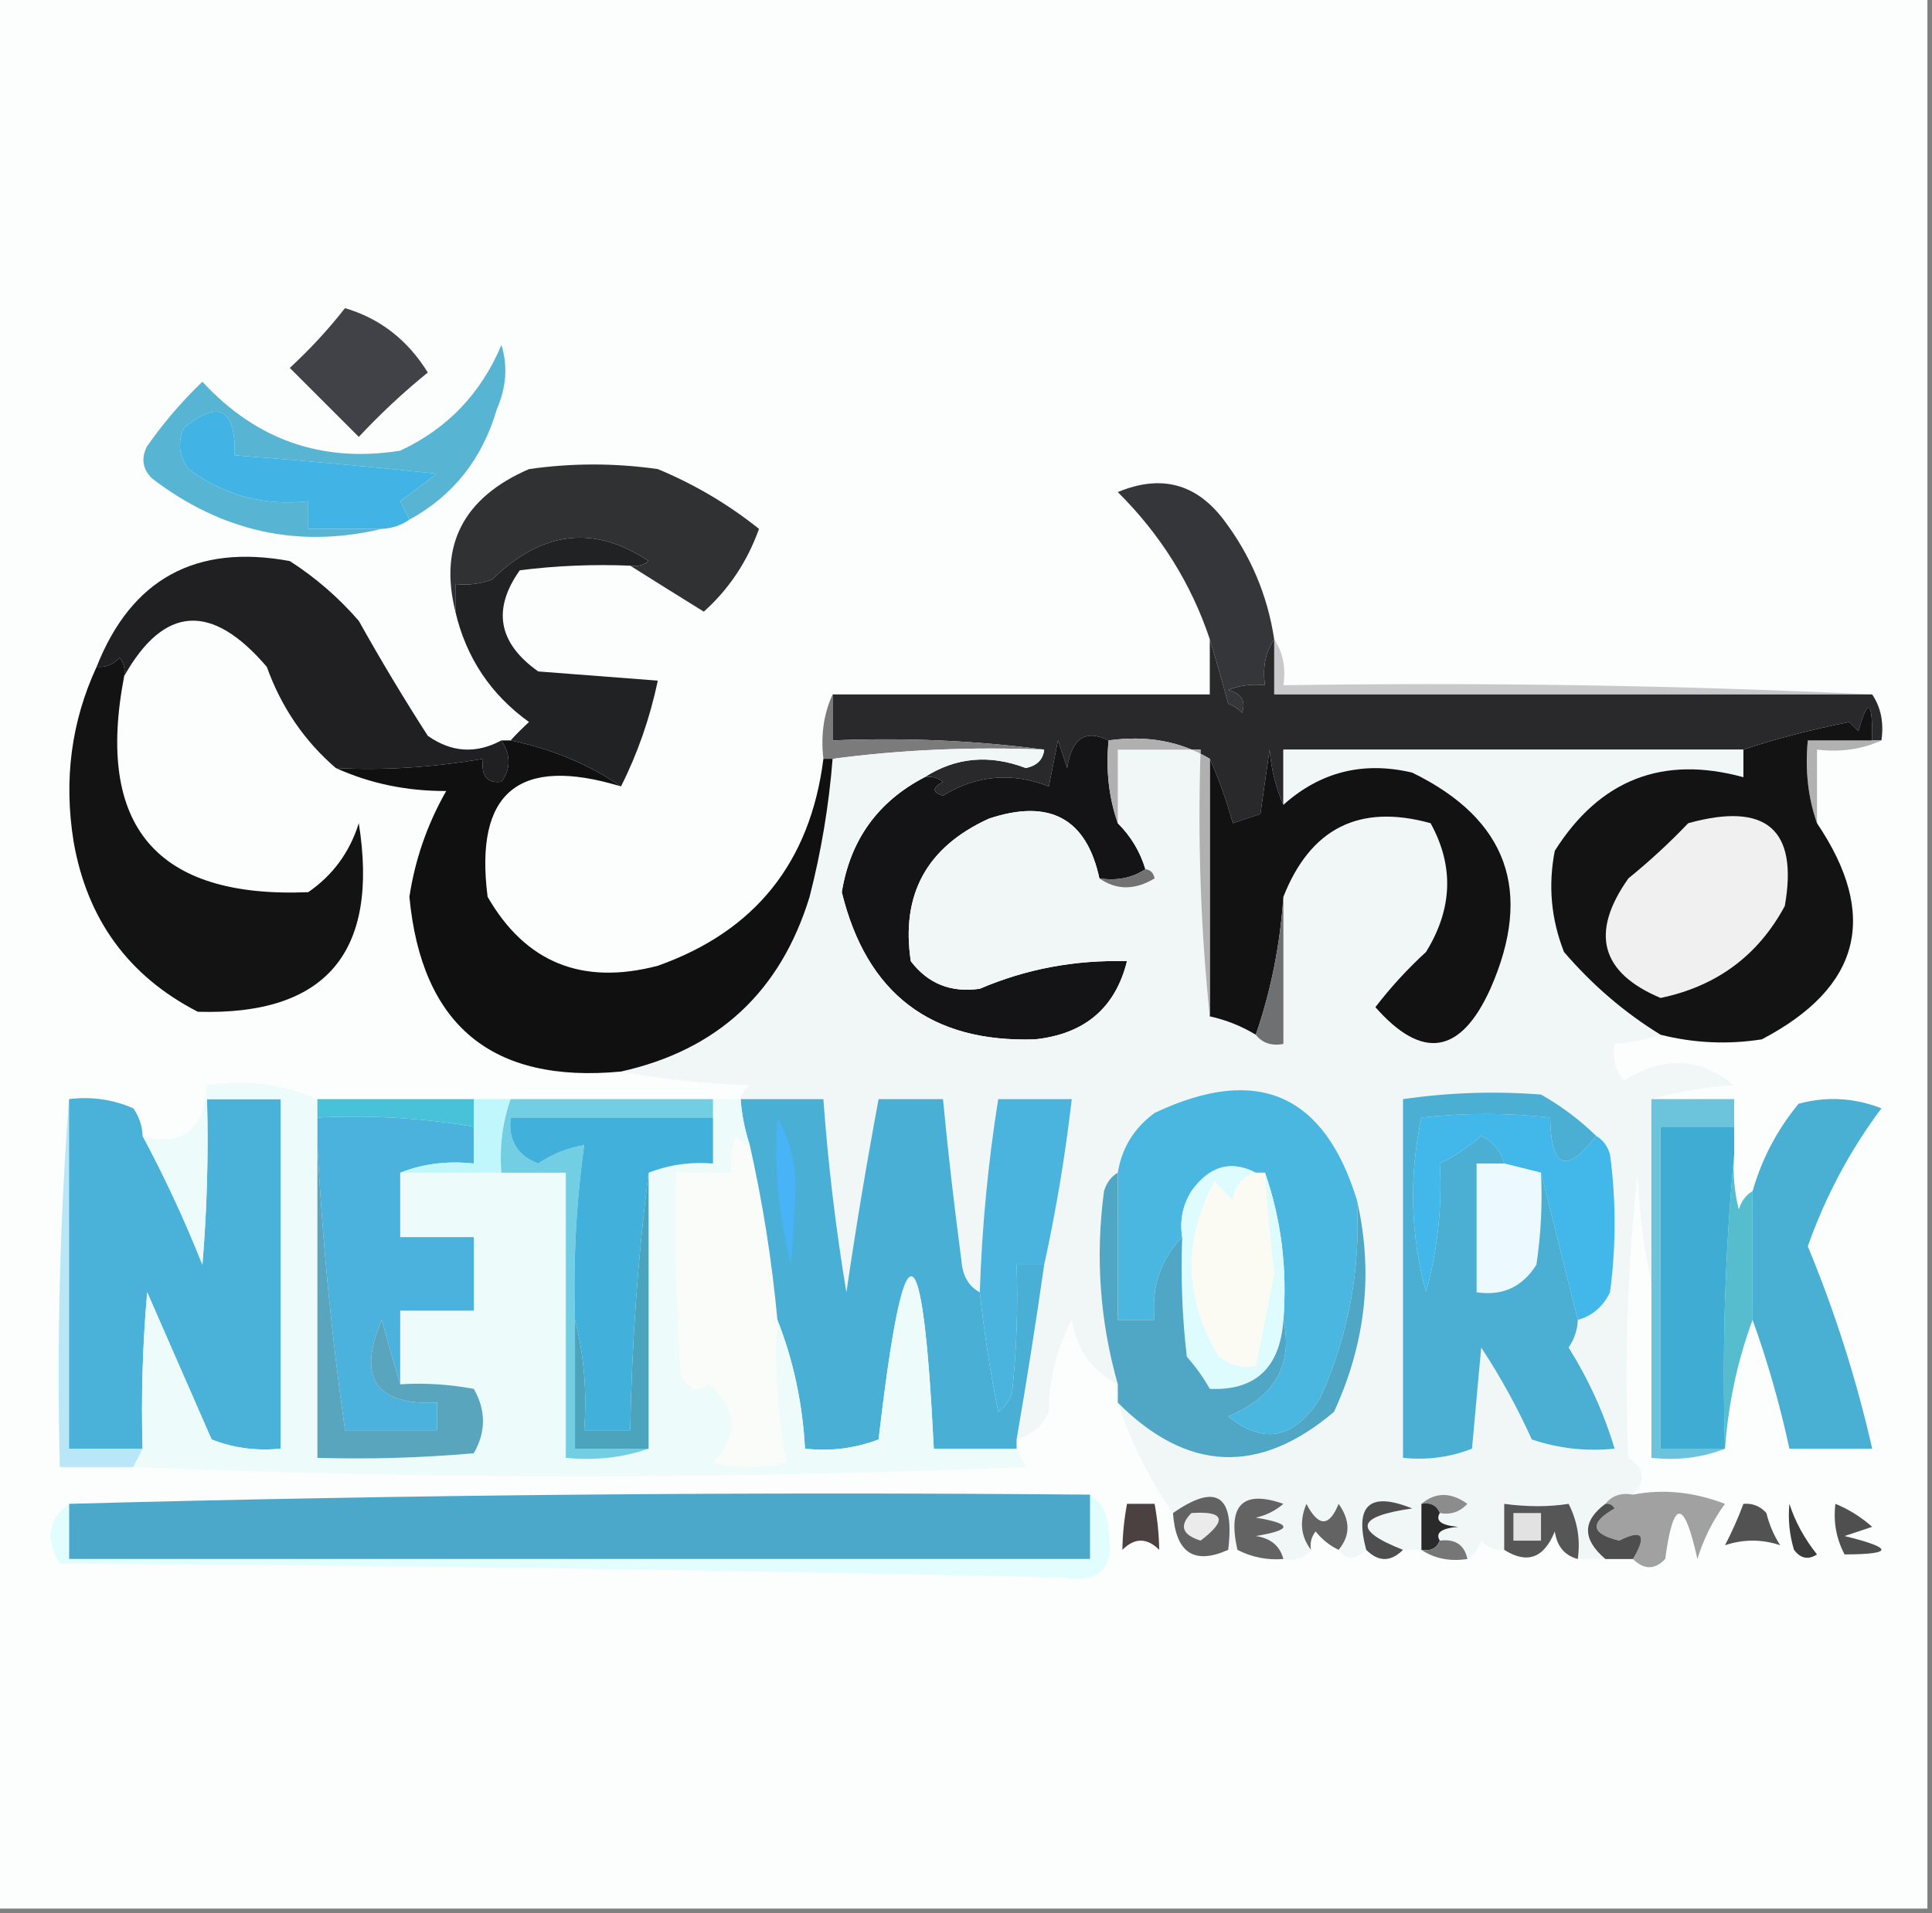 <svg xmlns="http://www.w3.org/2000/svg" version="1.1" width="210px" height="208px" style="shape-rendering:geometricPrecision; text-rendering:geometricPrecision; image-rendering:optimizeQuality; fill-rule:evenodd; clip-rule:evenodd" xmlns:xlink="http://www.w3.org/1999/xlink">
<rect width="100%" height="100%" fill="#808080" stroke="none"/>
<g><path style="opacity:1" fill="#fcfdfd" d="M -0.5,-0.5 C 69.5,-0.5 139.5,-0.5 209.5,-0.5C 209.5,68.833 209.5,138.167 209.5,207.5C 139.5,207.5 69.5,207.5 -0.5,207.5C -0.5,138.167 -0.5,68.833 -0.5,-0.5 Z"/></g>
<g><path style="opacity:1" fill="#414148" d="M 37.5,33.5 C 41.313,34.63 44.313,36.963 46.5,40.5C 43.849,42.65 41.349,44.983 39,47.5C 36.5,45 34,42.5 31.5,40C 33.706,37.963 35.706,35.797 37.5,33.5 Z"/></g>
<g><path style="opacity:1" fill="#57b5d3" d="M 44.5,56.5 C 44.196,55.85 43.863,55.184 43.5,54.5C 44.833,53.5 46.167,52.5 47.5,51.5C 40.159,50.728 32.825,50.062 25.5,49.5C 25.64,44.426 23.806,43.426 20,46.5C 19.28,48.112 19.446,49.612 20.5,51C 24.343,53.862 28.676,55.029 33.5,54.5C 33.5,55.5 33.5,56.5 33.5,57.5C 36.167,57.5 38.833,57.5 41.5,57.5C 32.445,59.657 24.111,57.824 16.5,52C 15.483,50.95 15.316,49.784 16,48.5C 17.763,45.98 19.763,43.647 22,41.5C 27.853,47.846 35.019,50.346 43.5,49C 48.623,46.609 52.29,42.776 54.5,37.5C 55.206,39.766 55.039,42.099 54,44.5C 52.429,49.889 49.263,53.889 44.5,56.5 Z"/></g>
<g><path style="opacity:1" fill="#42b3e5" d="M 44.5,56.5 C 43.609,57.11 42.609,57.443 41.5,57.5C 38.833,57.5 36.167,57.5 33.5,57.5C 33.5,56.5 33.5,55.5 33.5,54.5C 28.676,55.029 24.343,53.862 20.5,51C 19.446,49.612 19.28,48.112 20,46.5C 23.806,43.426 25.64,44.426 25.5,49.5C 32.825,50.062 40.159,50.728 47.5,51.5C 46.167,52.5 44.833,53.5 43.5,54.5C 43.863,55.184 44.196,55.85 44.5,56.5 Z"/></g>
<g><path style="opacity:1" fill="#303133" d="M 68.5,61.5 C 69.239,61.631 69.906,61.464 70.5,61C 64.574,57.039 58.908,57.706 53.5,63C 52.207,63.49 50.873,63.657 49.5,63.5C 49.5,64.5 49.5,65.5 49.5,66.5C 47.701,59.267 50.368,54.1 57.5,51C 62.167,50.333 66.833,50.333 71.5,51C 75.5,52.664 79.166,54.831 82.5,57.5C 81.231,61.054 79.231,64.054 76.5,66.5C 73.769,64.808 71.103,63.142 68.5,61.5 Z"/></g>
<g><path style="opacity:1" fill="#353639" d="M 138.5,69.5 C 137.549,70.919 137.216,72.585 137.5,74.5C 136.127,74.343 134.793,74.51 133.5,75C 134.956,75.423 135.456,76.256 135,77.5C 134.586,77.043 134.086,76.709 133.5,76.5C 132.832,74.031 132.165,71.698 131.5,69.5C 129.478,63.451 126.145,58.117 121.5,53.5C 126.167,51.556 130,52.556 133,56.5C 135.937,60.373 137.77,64.706 138.5,69.5 Z"/></g>
<g><path style="opacity:1" fill="#c9c9cc" d="M 138.5,69.5 C 139.451,70.919 139.784,72.585 139.5,74.5C 161.007,74.169 182.34,74.503 203.5,75.5C 181.833,75.5 160.167,75.5 138.5,75.5C 138.5,73.5 138.5,71.5 138.5,69.5 Z"/></g>
<g><path style="opacity:1" fill="#202023" d="M 54.5,80.5 C 55.536,82.102 55.536,83.602 54.5,85C 52.939,85.188 52.272,84.355 52.5,82.5C 46.999,83.441 41.666,83.774 36.5,83.5C 33.082,80.561 30.582,76.894 29,72.5C 23.002,65.488 17.835,65.821 13.5,73.5C 13.631,72.761 13.464,72.094 13,71.5C 12.329,72.252 11.496,72.586 10.5,72.5C 14.276,62.943 21.276,59.109 31.5,61C 34.295,62.793 36.795,64.96 39,67.5C 41.374,71.749 43.874,75.916 46.5,80C 49.078,81.814 51.745,81.98 54.5,80.5 Z"/></g>
<g><path style="opacity:1" fill="#29282b" d="M 131.5,69.5 C 132.165,71.698 132.832,74.031 133.5,76.5C 134.086,76.709 134.586,77.043 135,77.5C 135.456,76.256 134.956,75.423 133.5,75C 134.793,74.51 136.127,74.343 137.5,74.5C 137.216,72.585 137.549,70.919 138.5,69.5C 138.5,71.5 138.5,73.5 138.5,75.5C 160.167,75.5 181.833,75.5 203.5,75.5C 204.451,76.919 204.784,78.585 204.5,80.5C 204.167,80.5 203.833,80.5 203.5,80.5C 203.543,76.107 203.043,75.774 202,79.5C 201.667,79.167 201.333,78.833 201,78.5C 196.729,79.355 192.896,80.355 189.5,81.5C 172.833,81.5 156.167,81.5 139.5,81.5C 139.5,83.5 139.5,85.5 139.5,87.5C 138.691,85.708 138.191,83.708 138,81.5C 137.667,83.833 137.333,86.167 137,88.5C 136,88.833 135,89.167 134,89.5C 133.302,86.996 132.469,84.663 131.5,82.5C 128.316,80.586 124.649,79.92 120.5,80.5C 117.995,79.259 116.495,80.259 116,83.5C 115.667,82.5 115.333,81.5 115,80.5C 114.667,82.167 114.333,83.833 114,85.5C 109.995,83.935 106.162,84.268 102.5,86.5C 101.304,86.154 101.304,85.654 102.5,85C 101.906,84.536 101.239,84.369 100.5,84.5C 103.883,82.332 107.55,81.999 111.5,83.5C 112.713,83.253 113.38,82.586 113.5,81.5C 106.018,80.508 98.352,80.175 90.5,80.5C 90.5,78.833 90.5,77.167 90.5,75.5C 104.167,75.5 117.833,75.5 131.5,75.5C 131.5,73.5 131.5,71.5 131.5,69.5 Z"/></g>
<g><path style="opacity:1" fill="#212223" d="M 68.5,61.5 C 64.486,61.334 60.486,61.501 56.5,62C 53.487,66.249 54.153,69.916 58.5,73C 62.833,73.333 67.167,73.667 71.5,74C 70.642,78.076 69.309,81.909 67.5,85.5C 63.996,83.096 59.996,81.43 55.5,80.5C 56.091,79.849 56.757,79.182 57.5,78.5C 53.335,75.503 50.668,71.503 49.5,66.5C 49.5,65.5 49.5,64.5 49.5,63.5C 50.873,63.657 52.207,63.49 53.5,63C 58.908,57.706 64.574,57.039 70.5,61C 69.906,61.464 69.239,61.631 68.5,61.5 Z"/></g>
<g><path style="opacity:1" fill="#7b7b7c" d="M 90.5,75.5 C 90.5,77.167 90.5,78.833 90.5,80.5C 98.352,80.175 106.018,80.508 113.5,81.5C 105.648,81.175 97.982,81.508 90.5,82.5C 90.167,82.5 89.833,82.5 89.5,82.5C 89.198,79.941 89.532,77.607 90.5,75.5 Z"/></g>
<g><path style="opacity:1" fill="#b1b1b1" d="M 203.5,80.5 C 203.833,80.5 204.167,80.5 204.5,80.5C 202.393,81.468 200.059,81.802 197.5,81.5C 197.5,84.167 197.5,86.833 197.5,89.5C 196.523,86.713 196.19,83.713 196.5,80.5C 198.833,80.5 201.167,80.5 203.5,80.5 Z"/></g>
<g><path style="opacity:1" fill="#141416" d="M 120.5,80.5 C 120.19,83.713 120.523,86.713 121.5,89.5C 122.925,90.922 123.925,92.589 124.5,94.5C 123.081,95.451 121.415,95.784 119.5,95.5C 118.094,88.978 114.094,86.811 107.5,89C 100.741,92.076 97.908,97.242 99,104.5C 100.863,106.949 103.363,107.949 106.5,107.5C 111.53,105.343 116.864,104.343 122.5,104.5C 121.234,109.589 117.901,112.422 112.5,113C 101.199,113.371 94.199,108.038 91.5,97C 92.425,91.308 95.425,87.142 100.5,84.5C 101.239,84.369 101.906,84.536 102.5,85C 101.304,85.654 101.304,86.154 102.5,86.5C 106.162,84.268 109.995,83.935 114,85.5C 114.333,83.833 114.667,82.167 115,80.5C 115.333,81.5 115.667,82.5 116,83.5C 116.495,80.259 117.995,79.259 120.5,80.5 Z"/></g>
<g><path style="opacity:1" fill="#f1f7f7" d="M 113.5,81.5 C 113.38,82.586 112.713,83.253 111.5,83.5C 107.55,81.999 103.883,82.332 100.5,84.5C 95.425,87.142 92.425,91.308 91.5,97C 94.199,108.038 101.199,113.371 112.5,113C 117.901,112.422 121.234,109.589 122.5,104.5C 116.864,104.343 111.53,105.343 106.5,107.5C 103.363,107.949 100.863,106.949 99,104.5C 97.908,97.242 100.741,92.076 107.5,89C 114.094,86.811 118.094,88.978 119.5,95.5C 121.364,96.793 123.364,96.793 125.5,95.5C 125.376,94.893 125.043,94.56 124.5,94.5C 123.925,92.589 122.925,90.922 121.5,89.5C 121.5,86.833 121.5,84.167 121.5,81.5C 124.5,81.5 127.5,81.5 130.5,81.5C 130.173,91.348 130.506,101.014 131.5,110.5C 133.284,110.893 134.95,111.559 136.5,112.5C 137.209,113.404 138.209,113.737 139.5,113.5C 139.5,108.167 139.5,102.833 139.5,97.5C 142.45,90.025 147.783,87.359 155.5,89.5C 158.06,94.153 157.893,98.82 155,103.5C 152.982,105.35 151.149,107.35 149.5,109.5C 154.605,115.306 158.772,114.639 162,107.5C 166.685,96.885 163.852,89.052 153.5,84C 148.18,82.743 143.513,83.91 139.5,87.5C 139.5,85.5 139.5,83.5 139.5,81.5C 156.167,81.5 172.833,81.5 189.5,81.5C 189.5,82.5 189.5,83.5 189.5,84.5C 180.726,82.091 173.892,84.758 169,92.5C 168.262,96.261 168.595,99.928 170,103.5C 173.103,107.114 176.603,110.114 180.5,112.5C 178.883,113.038 177.216,113.371 175.5,113.5C 175.238,114.978 175.571,116.311 176.5,117.5C 180.767,114.78 184.767,114.947 188.5,118C 185.305,118.181 182.305,118.681 179.5,119.5C 179.5,126.167 179.5,132.833 179.5,139.5C 178.676,135.688 178.176,131.688 178,127.5C 176.883,137.817 176.55,148.15 177,158.5C 178.768,159.682 178.935,161.015 177.5,162.5C 176.209,162.263 175.209,162.596 174.5,163.5C 171.981,165.359 171.981,167.359 174.5,169.5C 173.5,169.5 172.5,169.5 171.5,169.5C 171.799,167.396 171.466,165.396 170.5,163.5C 168.345,163.838 166.011,163.838 163.5,163.5C 163.5,165.167 163.5,166.833 163.5,168.5C 162.504,168.586 161.671,168.252 161,167.5C 160.722,168.416 160.222,169.082 159.5,169.5C 159.179,167.952 158.179,167.285 156.5,167.5C 155.991,166.659 156.657,166.159 158.5,166C 156.657,165.841 155.991,165.341 156.5,164.5C 157.675,164.719 158.675,164.386 159.5,163.5C 157.701,162.212 156.035,162.212 154.5,163.5C 154.5,165.167 154.5,166.833 154.5,168.5C 153.833,168.5 153.167,168.5 152.5,168.5C 147.064,166.372 147.397,164.872 153.5,164C 148.869,162.13 147.202,163.63 148.5,168.5C 147.348,169.625 146.348,169.625 145.5,168.5C 146.788,166.965 146.788,165.299 145.5,163.5C 144.483,166.028 143.316,166.028 142,163.5C 141.22,165.387 141.387,167.054 142.5,168.5C 141.791,169.404 140.791,169.737 139.5,169.5C 139.119,168.069 138.119,167.236 136.5,167C 140.5,166.333 140.5,165.667 136.5,165C 137.624,164.751 138.624,164.251 139.5,163.5C 135.072,161.948 133.405,163.614 134.5,168.5C 134.167,168.5 133.833,168.5 133.5,168.5C 134.222,162.541 132.222,161.207 127.5,164.5C 124.938,160.834 122.938,156.834 121.5,152.5C 129.048,160.051 136.881,160.384 145,153.5C 148.462,145.998 149.296,138.331 147.5,130.5C 143.948,118.895 136.615,115.728 125.5,121C 123.266,122.638 121.933,124.805 121.5,127.5C 120.778,127.918 120.278,128.584 120,129.5C 119.05,136.642 119.55,143.642 121.5,150.5C 118.693,149.02 117.027,146.687 116.5,143.5C 114.859,146.558 114.026,149.892 114,153.5C 113.28,155.056 112.113,156.056 110.5,156.5C 111.592,150.19 112.592,143.856 113.5,137.5C 114.78,131.674 115.78,125.674 116.5,119.5C 113.833,119.5 111.167,119.5 108.5,119.5C 107.395,126.449 106.728,133.449 106.5,140.5C 105.275,139.848 104.608,138.681 104.5,137C 103.723,131.171 103.056,125.338 102.5,119.5C 100.167,119.5 97.833,119.5 95.5,119.5C 94.196,126.461 93.029,133.461 92,140.5C 90.838,133.53 90.005,126.53 89.5,119.5C 86.5,119.5 83.5,119.5 80.5,119.5C 80.611,118.883 80.944,118.383 81.5,118C 76.649,117.826 71.982,117.326 67.5,116.5C 78.007,114.16 84.841,107.827 88,97.5C 89.267,92.565 90.1,87.565 90.5,82.5C 97.982,81.508 105.648,81.175 113.5,81.5 Z"/></g>
<g><path style="opacity:1" fill="#131313" d="M 13.5,73.5 C 10.349,89.842 17.016,97.675 33.5,97C 36.176,95.16 38.009,92.66 39,89.5C 41.232,103.585 35.398,110.418 21.5,110C 13.968,106.124 9.468,99.957 8,91.5C 6.915,84.784 7.748,78.45 10.5,72.5C 11.496,72.586 12.329,72.252 13,71.5C 13.464,72.094 13.631,72.761 13.5,73.5 Z"/></g>
<g><path style="opacity:1" fill="#121213" d="M 139.5,87.5 C 143.513,83.91 148.18,82.743 153.5,84C 163.852,89.052 166.685,96.885 162,107.5C 158.772,114.639 154.605,115.306 149.5,109.5C 151.149,107.35 152.982,105.35 155,103.5C 157.893,98.82 158.06,94.153 155.5,89.5C 147.783,87.359 142.45,90.025 139.5,97.5C 139.141,102.749 138.141,107.749 136.5,112.5C 134.95,111.559 133.284,110.893 131.5,110.5C 131.5,101.167 131.5,91.833 131.5,82.5C 132.469,84.663 133.302,86.996 134,89.5C 135,89.167 136,88.833 137,88.5C 137.333,86.167 137.667,83.833 138,81.5C 138.191,83.708 138.691,85.708 139.5,87.5 Z"/></g>
<g><path style="opacity:1" fill="#101010" d="M 54.5,80.5 C 54.833,80.5 55.167,80.5 55.5,80.5C 59.996,81.43 63.996,83.096 67.5,85.5C 56.381,82.127 51.548,86.127 53,97.5C 57.118,104.658 63.284,107.158 71.5,105C 82.078,101.247 88.078,93.747 89.5,82.5C 89.833,82.5 90.167,82.5 90.5,82.5C 90.1,87.565 89.267,92.565 88,97.5C 84.841,107.827 78.007,114.16 67.5,116.5C 53.492,117.824 45.825,111.49 44.5,97.5C 45.12,93.425 46.454,89.591 48.5,86C 44.205,86.016 40.205,85.183 36.5,83.5C 41.666,83.774 46.999,83.441 52.5,82.5C 52.272,84.355 52.939,85.188 54.5,85C 55.536,83.602 55.536,82.102 54.5,80.5 Z"/></g>
<g><path style="opacity:1" fill="#727272" d="M 124.5,94.5 C 125.043,94.56 125.376,94.893 125.5,95.5C 123.364,96.793 121.364,96.793 119.5,95.5C 121.415,95.784 123.081,95.451 124.5,94.5 Z"/></g>
<g><path style="opacity:1" fill="#b0b0b1" d="M 120.5,80.5 C 124.649,79.92 128.316,80.586 131.5,82.5C 131.5,91.833 131.5,101.167 131.5,110.5C 130.506,101.014 130.173,91.348 130.5,81.5C 127.5,81.5 124.5,81.5 121.5,81.5C 121.5,84.167 121.5,86.833 121.5,89.5C 120.523,86.713 120.19,83.713 120.5,80.5 Z"/></g>
<g><path style="opacity:1" fill="#6e7071" d="M 139.5,97.5 C 139.5,102.833 139.5,108.167 139.5,113.5C 138.209,113.737 137.209,113.404 136.5,112.5C 138.141,107.749 139.141,102.749 139.5,97.5 Z"/></g>
<g><path style="opacity:1" fill="#131314" d="M 203.5,80.5 C 201.167,80.5 198.833,80.5 196.5,80.5C 196.19,83.713 196.523,86.713 197.5,89.5C 204.264,99.525 202.264,107.359 191.5,113C 187.797,113.579 184.131,113.412 180.5,112.5C 176.603,110.114 173.103,107.114 170,103.5C 168.595,99.928 168.262,96.261 169,92.5C 173.892,84.758 180.726,82.091 189.5,84.5C 189.5,83.5 189.5,82.5 189.5,81.5C 192.896,80.355 196.729,79.355 201,78.5C 201.333,78.833 201.667,79.167 202,79.5C 203.043,75.774 203.543,76.107 203.5,80.5 Z"/></g>
<g><path style="opacity:1" fill="#f0f0f0" d="M 183.5,89.5 C 191.977,87.156 195.477,90.156 194,98.5C 191.1,103.888 186.6,107.221 180.5,108.5C 173.978,105.752 172.811,101.418 177,95.5C 179.335,93.6 181.502,91.6 183.5,89.5 Z"/></g>
<g><path style="opacity:1" fill="#4ab7e1" d="M 147.5,130.5 C 147.909,138.015 146.575,145.182 143.5,152C 140.704,156.438 137.37,157.105 133.5,154C 138.574,151.859 140.574,148.359 139.5,143.5C 139.927,137.886 139.26,132.553 137.5,127.5C 137.167,127.5 136.833,127.5 136.5,127.5C 133.792,126.097 131.458,126.764 129.5,129.5C 128.548,131.045 128.215,132.712 128.5,134.5C 126.132,136.956 125.132,139.956 125.5,143.5C 124.167,143.5 122.833,143.5 121.5,143.5C 121.5,138.167 121.5,132.833 121.5,127.5C 121.933,124.805 123.266,122.638 125.5,121C 136.615,115.728 143.948,118.895 147.5,130.5 Z"/></g>
<g><path style="opacity:1" fill="#bae7f8" d="M 7.5,119.5 C 7.5,132.167 7.5,144.833 7.5,157.5C 10.167,157.5 12.833,157.5 15.5,157.5C 15.167,158.167 14.833,158.833 14.5,159.5C 11.833,159.5 9.167,159.5 6.5,159.5C 6.171,145.99 6.504,132.656 7.5,119.5 Z"/></g>
<g><path style="opacity:1" fill="#f9fcf9" d="M 81.5,124.5 C 82.908,130.762 83.908,137.095 84.5,143.5C 84.195,148.762 84.529,153.928 85.5,159C 82.833,159.667 80.167,159.667 77.5,159C 80.317,155.94 80.15,153.107 77,150.5C 75.853,151.458 74.853,151.125 74,149.5C 73.5,142.174 73.334,134.841 73.5,127.5C 75.5,127.5 77.5,127.5 79.5,127.5C 79.343,126.127 79.51,124.793 80,123.5C 80.383,124.056 80.883,124.389 81.5,124.5 Z"/></g>
<g><path style="opacity:1" fill="#42b8ea" d="M 173.5,123.5 C 174.222,123.918 174.722,124.584 175,125.5C 175.667,130.5 175.667,135.5 175,140.5C 174.241,142.063 173.074,143.063 171.5,143.5C 170.167,138.167 168.833,132.833 167.5,127.5C 166.167,127.167 164.833,126.833 163.5,126.5C 163.144,125.13 162.31,124.13 161,123.5C 159.632,124.703 158.132,125.703 156.5,126.5C 156.766,131.19 156.266,135.856 155,140.5C 153.308,134.218 153.141,127.885 154.5,121.5C 159.242,120.981 163.909,120.981 168.5,121.5C 168.579,127.048 170.246,127.714 173.5,123.5 Z"/></g>
<g><path style="opacity:1" fill="#ecf9fe" d="M 163.5,126.5 C 164.833,126.833 166.167,127.167 167.5,127.5C 167.665,130.85 167.498,134.183 167,137.5C 165.491,139.919 163.325,140.919 160.5,140.5C 160.5,135.833 160.5,131.167 160.5,126.5C 161.5,126.5 162.5,126.5 163.5,126.5 Z"/></g>
<g><path style="opacity:1" fill="#4ab2d9" d="M 7.5,119.5 C 9.924,119.192 12.257,119.526 14.5,120.5C 15.127,121.417 15.461,122.417 15.5,123.5C 17.91,127.99 20.076,132.656 22,137.5C 22.5,131.509 22.666,125.509 22.5,119.5C 25.167,119.5 27.833,119.5 30.5,119.5C 30.5,132.167 30.5,144.833 30.5,157.5C 27.881,157.768 25.381,157.435 23,156.5C 20.667,151.167 18.333,145.833 16,140.5C 15.501,146.157 15.334,151.824 15.5,157.5C 12.833,157.5 10.167,157.5 7.5,157.5C 7.5,144.833 7.5,132.167 7.5,119.5 Z"/></g>
<g><path style="opacity:1" fill="#6bc3dc" d="M 179.5,119.5 C 182.5,119.5 185.5,119.5 188.5,119.5C 188.5,120.5 188.5,121.5 188.5,122.5C 185.833,122.5 183.167,122.5 180.5,122.5C 180.5,134.167 180.5,145.833 180.5,157.5C 182.833,157.5 185.167,157.5 187.5,157.5C 185.052,158.473 182.385,158.806 179.5,158.5C 179.5,152.167 179.5,145.833 179.5,139.5C 179.5,132.833 179.5,126.167 179.5,119.5 Z"/></g>
<g><path style="opacity:1" fill="#4ab3de" d="M 113.5,137.5 C 112.5,137.5 111.5,137.5 110.5,137.5C 110.666,142.179 110.499,146.845 110,151.5C 109.692,152.308 109.192,152.975 108.5,153.5C 107.636,149.184 106.969,144.851 106.5,140.5C 106.728,133.449 107.395,126.449 108.5,119.5C 111.167,119.5 113.833,119.5 116.5,119.5C 115.78,125.674 114.78,131.674 113.5,137.5 Z"/></g>
<g><path style="opacity:1" fill="#4aafd2" d="M 173.5,123.5 C 170.246,127.714 168.579,127.048 168.5,121.5C 163.909,120.981 159.242,120.981 154.5,121.5C 153.141,127.885 153.308,134.218 155,140.5C 156.266,135.856 156.766,131.19 156.5,126.5C 158.132,125.703 159.632,124.703 161,123.5C 162.31,124.13 163.144,125.13 163.5,126.5C 162.5,126.5 161.5,126.5 160.5,126.5C 160.5,131.167 160.5,135.833 160.5,140.5C 163.325,140.919 165.491,139.919 167,137.5C 167.498,134.183 167.665,130.85 167.5,127.5C 168.833,132.833 170.167,138.167 171.5,143.5C 171.461,144.583 171.127,145.583 170.5,146.5C 172.683,149.99 174.35,153.657 175.5,157.5C 172.428,157.817 169.428,157.484 166.5,156.5C 164.921,153.006 163.087,149.673 161,146.5C 160.667,150.167 160.333,153.833 160,157.5C 157.619,158.435 155.119,158.768 152.5,158.5C 152.5,145.5 152.5,132.5 152.5,119.5C 157.489,118.778 162.489,118.612 167.5,119C 169.747,120.277 171.747,121.777 173.5,123.5 Z"/></g>
<g><path style="opacity:1" fill="#49b0d3" d="M 190.5,143.5 C 190.5,138.833 190.5,134.167 190.5,129.5C 191.504,125.992 193.171,122.826 195.5,120C 198.554,119.179 201.554,119.345 204.5,120.5C 201.082,125.075 198.416,130.075 196.5,135.5C 199.445,142.607 201.779,149.94 203.5,157.5C 200.5,157.5 197.5,157.5 194.5,157.5C 193.479,152.751 192.146,148.084 190.5,143.5 Z"/></g>
<g><path style="opacity:1" fill="#55bdce" d="M 188.5,125.5 C 188.338,127.527 188.505,129.527 189,131.5C 189.278,130.584 189.778,129.918 190.5,129.5C 190.5,134.167 190.5,138.833 190.5,143.5C 188.862,147.913 187.862,152.579 187.5,157.5C 187.172,146.654 187.506,135.987 188.5,125.5 Z"/></g>
<g><path style="opacity:1" fill="#49afd4" d="M 80.5,119.5 C 83.5,119.5 86.5,119.5 89.5,119.5C 90.005,126.53 90.838,133.53 92,140.5C 93.029,133.461 94.196,126.461 95.5,119.5C 97.833,119.5 100.167,119.5 102.5,119.5C 103.056,125.338 103.723,131.171 104.5,137C 104.608,138.681 105.275,139.848 106.5,140.5C 106.969,144.851 107.636,149.184 108.5,153.5C 109.192,152.975 109.692,152.308 110,151.5C 110.499,146.845 110.666,142.179 110.5,137.5C 111.5,137.5 112.5,137.5 113.5,137.5C 112.592,143.856 111.592,150.19 110.5,156.5C 110.5,156.833 110.5,157.167 110.5,157.5C 107.5,157.5 104.5,157.5 101.5,157.5C 100.283,132.867 98.283,132.533 95.5,156.5C 92.913,157.48 90.247,157.813 87.5,157.5C 87.23,152.55 86.23,147.883 84.5,143.5C 83.908,137.095 82.908,130.762 81.5,124.5C 80.962,122.883 80.629,121.216 80.5,119.5 Z"/></g>
<g><path style="opacity:1" fill="#48b3f7" d="M 84.5,121.5 C 85.812,123.743 86.478,126.41 86.5,129.5C 86.333,132.167 86.167,134.833 86,137.5C 84.603,132.292 84.103,126.959 84.5,121.5 Z"/></g>
<g><path style="opacity:1" fill="#defbfd" d="M 136.5,127.5 C 135.069,127.881 134.236,128.881 134,130.5C 133.333,129.833 132.667,129.167 132,128.5C 128.565,134.893 128.731,141.226 132.5,147.5C 133.689,148.429 135.022,148.762 136.5,148.5C 137.15,145.195 137.816,141.861 138.5,138.5C 138.056,134.837 137.722,131.171 137.5,127.5C 139.26,132.553 139.927,137.886 139.5,143.5C 139.133,148.707 136.466,151.207 131.5,151C 130.789,149.745 129.956,148.579 129,147.5C 128.501,143.179 128.334,138.846 128.5,134.5C 128.215,132.712 128.548,131.045 129.5,129.5C 131.458,126.764 133.792,126.097 136.5,127.5 Z"/></g>
<g><path style="opacity:1" fill="#fcfbf3" d="M 136.5,127.5 C 136.833,127.5 137.167,127.5 137.5,127.5C 137.722,131.171 138.056,134.837 138.5,138.5C 137.816,141.861 137.15,145.195 136.5,148.5C 135.022,148.762 133.689,148.429 132.5,147.5C 128.731,141.226 128.565,134.893 132,128.5C 132.667,129.167 133.333,129.833 134,130.5C 134.236,128.881 135.069,127.881 136.5,127.5 Z"/></g>
<g><path style="opacity:1" fill="#edfbfb" d="M 34.5,119.5 C 34.5,120.167 34.5,120.833 34.5,121.5C 34.5,122.5 34.5,123.5 34.5,124.5C 34.5,135.833 34.5,147.167 34.5,158.5C 40.176,158.666 45.843,158.499 51.5,158C 52.833,155.667 52.833,153.333 51.5,151C 48.854,150.503 46.187,150.336 43.5,150.5C 43.5,147.833 43.5,145.167 43.5,142.5C 46.167,142.5 48.833,142.5 51.5,142.5C 51.5,139.833 51.5,137.167 51.5,134.5C 48.833,134.5 46.167,134.5 43.5,134.5C 43.5,132.167 43.5,129.833 43.5,127.5C 47.167,127.5 50.833,127.5 54.5,127.5C 56.833,127.5 59.167,127.5 61.5,127.5C 61.5,137.833 61.5,148.167 61.5,158.5C 64.713,158.81 67.713,158.477 70.5,157.5C 70.5,147.5 70.5,137.5 70.5,127.5C 72.717,126.631 75.05,126.298 77.5,126.5C 77.5,124.833 77.5,123.167 77.5,121.5C 77.5,120.833 77.5,120.167 77.5,119.5C 78.5,119.5 79.5,119.5 80.5,119.5C 80.629,121.216 80.962,122.883 81.5,124.5C 80.883,124.389 80.383,124.056 80,123.5C 79.51,124.793 79.343,126.127 79.5,127.5C 77.5,127.5 75.5,127.5 73.5,127.5C 73.334,134.841 73.5,142.174 74,149.5C 74.853,151.125 75.853,151.458 77,150.5C 80.15,153.107 80.317,155.94 77.5,159C 80.167,159.667 82.833,159.667 85.5,159C 84.529,153.928 84.195,148.762 84.5,143.5C 86.23,147.883 87.23,152.55 87.5,157.5C 90.247,157.813 92.913,157.48 95.5,156.5C 98.283,132.533 100.283,132.867 101.5,157.5C 104.5,157.5 107.5,157.5 110.5,157.5C 110.804,158.15 111.137,158.817 111.5,159.5C 79.1,160.825 46.767,160.825 14.5,159.5C 14.833,158.833 15.167,158.167 15.5,157.5C 15.334,151.824 15.501,146.157 16,140.5C 18.333,145.833 20.667,151.167 23,156.5C 25.381,157.435 27.881,157.768 30.5,157.5C 30.5,144.833 30.5,132.167 30.5,119.5C 27.833,119.5 25.167,119.5 22.5,119.5C 22.666,125.509 22.5,131.509 22,137.5C 20.076,132.656 17.91,127.99 15.5,123.5C 19.85,124.68 22.184,122.847 22.5,118C 26.661,117.333 30.661,117.833 34.5,119.5 Z"/></g>
<g><path style="opacity:1" fill="#4ab2dc" d="M 34.5,121.5 C 40.259,121.214 45.925,121.548 51.5,122.5C 51.5,123.833 51.5,125.167 51.5,126.5C 48.615,126.194 45.948,126.527 43.5,127.5C 43.5,129.833 43.5,132.167 43.5,134.5C 46.167,134.5 48.833,134.5 51.5,134.5C 51.5,137.167 51.5,139.833 51.5,142.5C 48.833,142.5 46.167,142.5 43.5,142.5C 43.5,145.167 43.5,147.833 43.5,150.5C 42.835,148.302 42.168,145.969 41.5,143.5C 38.802,149.784 40.802,152.784 47.5,152.5C 47.5,153.5 47.5,154.5 47.5,155.5C 44.167,155.5 40.833,155.5 37.5,155.5C 36.029,145.107 35.029,134.773 34.5,124.5C 34.5,123.5 34.5,122.5 34.5,121.5 Z"/></g>
<g><path style="opacity:1" fill="#c0f7fc" d="M 51.5,119.5 C 52.833,119.5 54.167,119.5 55.5,119.5C 54.612,122.054 54.279,124.721 54.5,127.5C 50.833,127.5 47.167,127.5 43.5,127.5C 45.948,126.527 48.615,126.194 51.5,126.5C 51.5,125.167 51.5,123.833 51.5,122.5C 51.5,121.5 51.5,120.5 51.5,119.5 Z"/></g>
<g><path style="opacity:1" fill="#71cee3" d="M 55.5,119.5 C 62.833,119.5 70.167,119.5 77.5,119.5C 77.5,120.167 77.5,120.833 77.5,121.5C 70.167,121.5 62.833,121.5 55.5,121.5C 55.233,123.971 56.233,125.638 58.5,126.5C 60.056,125.453 61.723,124.786 63.5,124.5C 62.628,130.789 62.295,137.122 62.5,143.5C 62.5,148.167 62.5,152.833 62.5,157.5C 65.167,157.5 67.833,157.5 70.5,157.5C 67.713,158.477 64.713,158.81 61.5,158.5C 61.5,148.167 61.5,137.833 61.5,127.5C 59.167,127.5 56.833,127.5 54.5,127.5C 54.279,124.721 54.612,122.054 55.5,119.5 Z"/></g>
<g><path style="opacity:1" fill="#48c2d9" d="M 34.5,119.5 C 40.167,119.5 45.833,119.5 51.5,119.5C 51.5,120.5 51.5,121.5 51.5,122.5C 45.925,121.548 40.259,121.214 34.5,121.5C 34.5,120.833 34.5,120.167 34.5,119.5 Z"/></g>
<g><path style="opacity:1" fill="#4ba3bc" d="M 70.5,127.5 C 70.5,137.5 70.5,147.5 70.5,157.5C 67.833,157.5 65.167,157.5 62.5,157.5C 62.5,152.833 62.5,148.167 62.5,143.5C 63.483,147.298 63.817,151.298 63.5,155.5C 65.167,155.5 66.833,155.5 68.5,155.5C 68.677,145.981 69.344,136.648 70.5,127.5 Z"/></g>
<g><path style="opacity:1" fill="#41b0db" d="M 77.5,121.5 C 77.5,123.167 77.5,124.833 77.5,126.5C 75.05,126.298 72.717,126.631 70.5,127.5C 69.344,136.648 68.677,145.981 68.5,155.5C 66.833,155.5 65.167,155.5 63.5,155.5C 63.817,151.298 63.483,147.298 62.5,143.5C 62.295,137.122 62.628,130.789 63.5,124.5C 61.723,124.786 60.056,125.453 58.5,126.5C 56.233,125.638 55.233,123.971 55.5,121.5C 62.833,121.5 70.167,121.5 77.5,121.5 Z"/></g>
<g><path style="opacity:1" fill="#3facd4" d="M 188.5,122.5 C 188.5,123.5 188.5,124.5 188.5,125.5C 187.506,135.987 187.172,146.654 187.5,157.5C 185.167,157.5 182.833,157.5 180.5,157.5C 180.5,145.833 180.5,134.167 180.5,122.5C 183.167,122.5 185.833,122.5 188.5,122.5 Z"/></g>
<g><path style="opacity:1" fill="#50a6c5" d="M 121.5,127.5 C 121.5,132.833 121.5,138.167 121.5,143.5C 122.833,143.5 124.167,143.5 125.5,143.5C 125.132,139.956 126.132,136.956 128.5,134.5C 128.334,138.846 128.501,143.179 129,147.5C 129.956,148.579 130.789,149.745 131.5,151C 136.466,151.207 139.133,148.707 139.5,143.5C 140.574,148.359 138.574,151.859 133.5,154C 137.37,157.105 140.704,156.438 143.5,152C 146.575,145.182 147.909,138.015 147.5,130.5C 149.296,138.331 148.462,145.998 145,153.5C 136.881,160.384 129.048,160.051 121.5,152.5C 121.5,151.833 121.5,151.167 121.5,150.5C 119.55,143.642 119.05,136.642 120,129.5C 120.278,128.584 120.778,127.918 121.5,127.5 Z"/></g>
<g><path style="opacity:1" fill="#58a5bd" d="M 34.5,124.5 C 35.029,134.773 36.029,145.107 37.5,155.5C 40.833,155.5 44.167,155.5 47.5,155.5C 47.5,154.5 47.5,153.5 47.5,152.5C 40.802,152.784 38.802,149.784 41.5,143.5C 42.168,145.969 42.835,148.302 43.5,150.5C 46.187,150.336 48.854,150.503 51.5,151C 52.833,153.333 52.833,155.667 51.5,158C 45.843,158.499 40.176,158.666 34.5,158.5C 34.5,147.167 34.5,135.833 34.5,124.5 Z"/></g>
<g><path style="opacity:1" fill="#8c8c8c" d="M 154.5,163.5 C 156.035,162.212 157.701,162.212 159.5,163.5C 158.675,164.386 157.675,164.719 156.5,164.5C 156.158,163.662 155.492,163.328 154.5,163.5 Z"/></g>
<g><path style="opacity:1" fill="#4b4141" d="M 122.5,163.5 C 123.5,163.5 124.5,163.5 125.5,163.5C 125.815,165.226 125.981,166.893 126,168.5C 124.667,167.167 123.333,167.167 122,168.5C 122.019,166.893 122.185,165.226 122.5,163.5 Z"/></g>
<g><path style="opacity:1" fill="#4e4e4e" d="M 152.5,168.5 C 151.167,169.833 149.833,169.833 148.5,168.5C 147.202,163.63 148.869,162.13 153.5,164C 147.397,164.872 147.064,166.372 152.5,168.5 Z"/></g>
<g><path style="opacity:1" fill="#636363" d="M 139.5,169.5 C 137.708,169.634 136.042,169.301 134.5,168.5C 133.405,163.614 135.072,161.948 139.5,163.5C 138.624,164.251 137.624,164.751 136.5,165C 140.5,165.667 140.5,166.333 136.5,167C 138.119,167.236 139.119,168.069 139.5,169.5 Z"/></g>
<g><path style="opacity:1" fill="#2a2a2a" d="M 154.5,163.5 C 155.492,163.328 156.158,163.662 156.5,164.5C 155.991,165.341 156.657,165.841 158.5,166C 156.657,166.159 155.991,166.659 156.5,167.5C 156.158,168.338 155.492,168.672 154.5,168.5C 154.5,166.833 154.5,165.167 154.5,163.5 Z"/></g>
<g><path style="opacity:1" fill="#a1a1a1" d="M 177.5,169.5 C 179.042,166.893 178.542,166.226 176,167.5C 172.912,166.746 172.746,165.58 175.5,164C 175.272,163.601 174.938,163.435 174.5,163.5C 175.209,162.596 176.209,162.263 177.5,162.5C 180.746,161.86 184.08,162.194 187.5,163.5C 186.173,165.311 185.173,167.311 184.5,169.5C 183.052,162.922 181.885,162.922 181,169.5C 179.855,170.684 178.688,170.684 177.5,169.5 Z"/></g>
<g><path style="opacity:1" fill="#4f4f4f" d="M 199.5,163.5 C 200.931,164.082 202.264,164.915 203.5,166C 202.5,166.333 201.5,166.667 200.5,167C 205.834,168.314 205.834,168.981 200.5,169C 199.594,167.301 199.261,165.467 199.5,163.5 Z"/></g>
<g><path style="opacity:1" fill="#636363" d="M 145.5,168.5 C 144.542,168.047 143.708,167.381 143,166.5C 142.536,167.094 142.369,167.761 142.5,168.5C 141.387,167.054 141.22,165.387 142,163.5C 143.316,166.028 144.483,166.028 145.5,163.5C 146.788,165.299 146.788,166.965 145.5,168.5 Z"/></g>
<g><path style="opacity:1" fill="#3c3c3c" d="M 194.5,163.5 C 195.131,165.448 196.131,167.281 197.5,169C 196.551,169.617 195.718,169.451 195,168.5C 194.506,166.866 194.34,165.199 194.5,163.5 Z"/></g>
<g><path style="opacity:1" fill="#4ba8cb" d="M 118.5,162.5 C 118.5,164.833 118.5,167.167 118.5,169.5C 81.5,169.5 44.5,169.5 7.5,169.5C 7.5,167.5 7.5,165.5 7.5,163.5C 44.33,162.502 81.33,162.168 118.5,162.5 Z"/></g>
<g><path style="opacity:1" fill="#565656" d="M 171.5,169.5 C 170.069,169.119 169.236,168.119 169,166.5C 167.827,169.41 165.994,170.077 163.5,168.5C 163.5,166.833 163.5,165.167 163.5,163.5C 166.011,163.838 168.345,163.838 170.5,163.5C 171.466,165.396 171.799,167.396 171.5,169.5 Z"/></g>
<g><path style="opacity:1" fill="#e2e2e2" d="M 164.5,164.5 C 165.5,164.5 166.5,164.5 167.5,164.5C 167.5,165.5 167.5,166.5 167.5,167.5C 166.5,167.5 165.5,167.5 164.5,167.5C 164.5,166.5 164.5,165.5 164.5,164.5 Z"/></g>
<g><path style="opacity:1" fill="#525252" d="M 189.5,163.5 C 190.496,163.414 191.329,163.748 192,164.5C 192.309,165.766 192.809,166.933 193.5,168C 191.5,167.333 189.5,167.333 187.5,168C 188.267,166.53 188.933,165.03 189.5,163.5 Z"/></g>
<g><path style="opacity:1" fill="#626262" d="M 133.5,168.5 C 129.793,170.163 127.793,168.829 127.5,164.5C 132.222,161.207 134.222,162.541 133.5,168.5 Z"/></g>
<g><path style="opacity:1" fill="#ebebeb" d="M 129.5,164.5 C 133.099,164.262 133.433,165.262 130.5,167.5C 128.481,166.867 128.147,165.867 129.5,164.5 Z"/></g>
<g><path style="opacity:1" fill="#767676" d="M 156.5,167.5 C 158.179,167.285 159.179,167.952 159.5,169.5C 157.585,169.784 155.919,169.451 154.5,168.5C 155.492,168.672 156.158,168.338 156.5,167.5 Z"/></g>
<g><path style="opacity:1" fill="#4e4e4e" d="M 174.5,163.5 C 174.938,163.435 175.272,163.601 175.5,164C 172.746,165.58 172.912,166.746 176,167.5C 178.542,166.226 179.042,166.893 177.5,169.5C 176.5,169.5 175.5,169.5 174.5,169.5C 171.981,167.359 171.981,165.359 174.5,163.5 Z"/></g>
<g><path style="opacity:1" fill="#e1fdfe" d="M 118.5,162.5 C 119.748,163.334 120.415,164.667 120.5,166.5C 121.167,170.5 119.5,172.167 115.5,171.5C 79.179,170.692 42.846,170.192 6.5,170C 4.9,167.36 5.234,165.193 7.5,163.5C 7.5,165.5 7.5,167.5 7.5,169.5C 44.5,169.5 81.5,169.5 118.5,169.5C 118.5,167.167 118.5,164.833 118.5,162.5 Z"/></g>
</svg>
